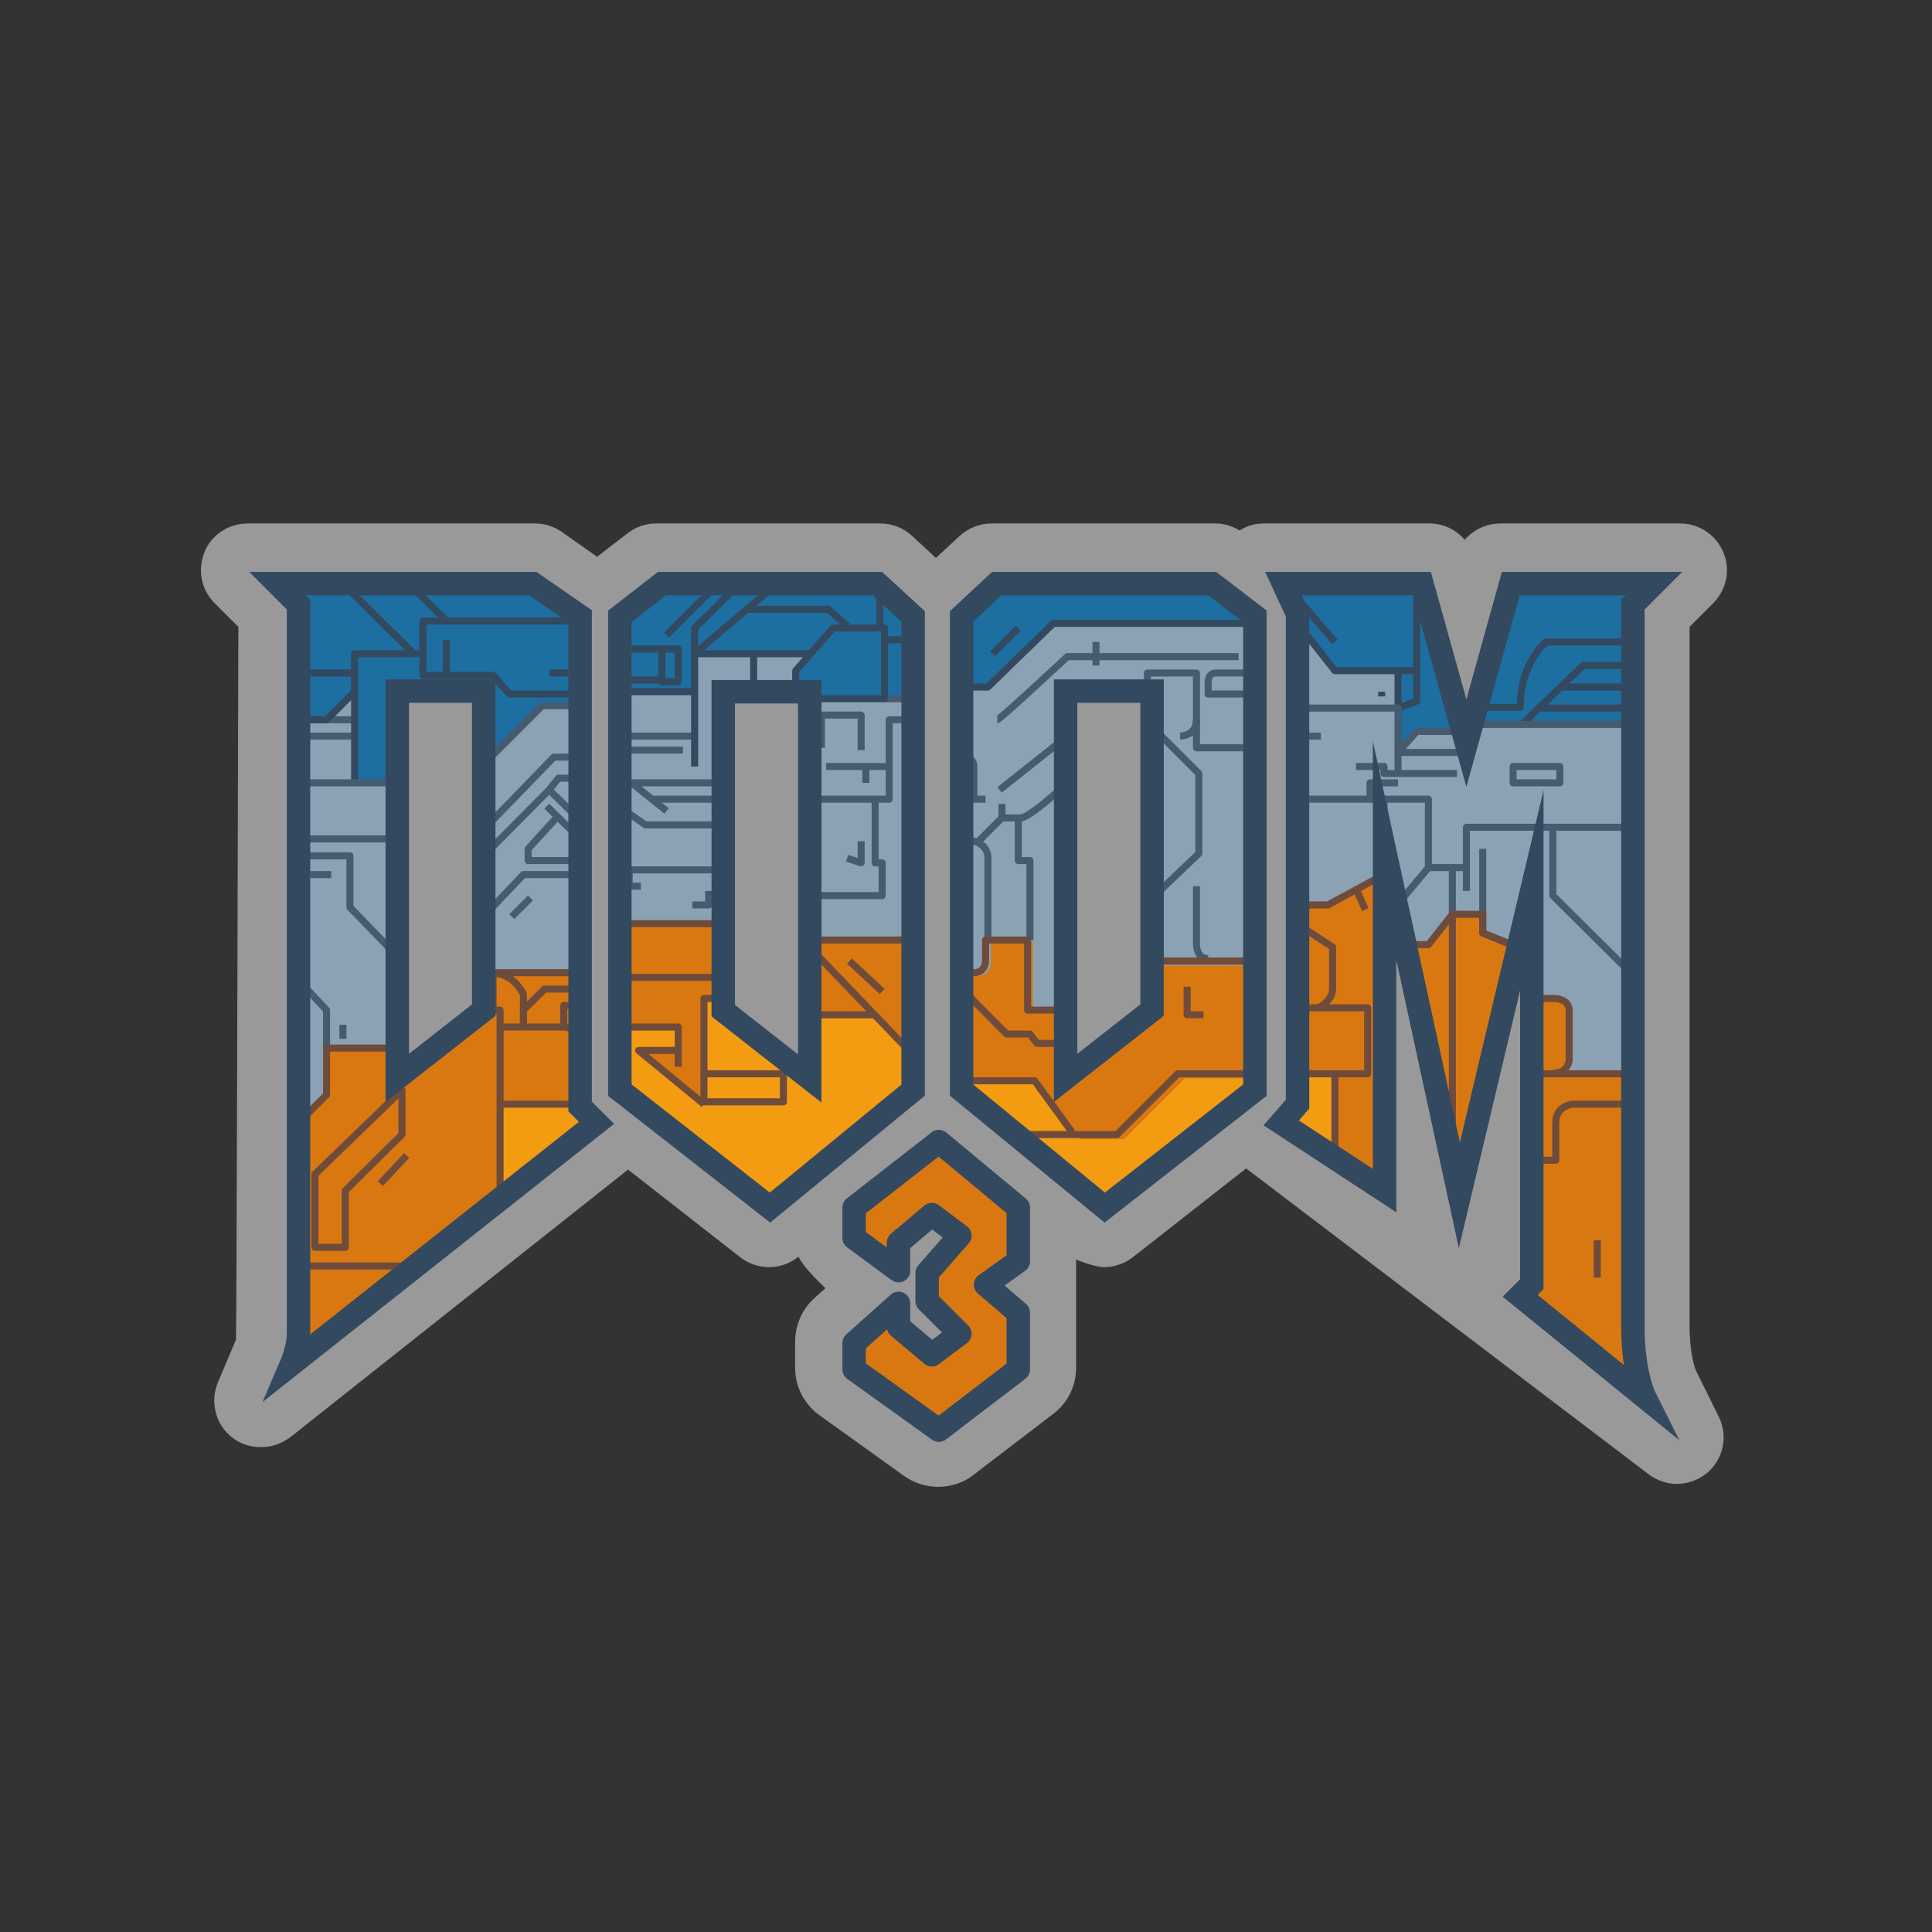 <?xml version="1.0" encoding="utf-8"?>
<!-- Generator: Adobe Illustrator 24.2.1, SVG Export Plug-In . SVG Version: 6.00 Build 0)  -->
<svg version="1.1"
	 id="svg2" xmlns:cc="http://creativecommons.org/ns#" xmlns:dc="http://purl.org/dc/elements/1.1/" xmlns:rdf="http://www.w3.org/1999/02/22-rdf-syntax-ns#" xmlns:svg="http://www.w3.org/2000/svg"
	 xmlns="http://www.w3.org/2000/svg" xmlns:xlink="http://www.w3.org/1999/xlink" x="0px" y="0px" viewBox="0 0 330.7 330.7"
	 style="enable-background:new 0 0 330.7 330.7;" xml:space="preserve">
<rect x="0" y="0" width="330.7" height="330.7" fill="#333333" stroke="none"/>
<style type="text/css">
	.st0{opacity:0.5;clip-path:url(#SVGID_2_);}
	.st1{fill:#FFFFFF;}
	.st2{clip-path:url(#SVGID_2_);}
	.st3{fill:#8AA2B3;}
	.st4{fill:#D97811;}
	.st5{fill:#F39C12;}
	.st6{fill:#1D6EA1;}
	.st7{fill:#807B7B;}
	.st8{fill:none;stroke:#6E4B3A;stroke-width:1.204;stroke-linejoin:round;stroke-miterlimit:10;}
	.st9{fill:none;stroke:#475B6F;stroke-width:1.204;stroke-linejoin:round;stroke-miterlimit:10;}
	.st10{fill:none;stroke:#33495F;stroke-width:1.204;stroke-linejoin:round;stroke-miterlimit:10;}
	.st11{fill:none;stroke:#33495F;stroke-width:4.013;stroke-miterlimit:10;}
	.st12{fill:none;stroke:#33495F;stroke-width:4.013;stroke-linejoin:round;stroke-miterlimit:10;}
</style>
<g>
	<defs>
		<rect id="SVGID_1_" x="-5.3" y="-5.3" width="341.3" height="341.3"/>
	</defs>
	<clipPath id="SVGID_2_">
		<use xlink:href="#SVGID_1_"  style="overflow:visible;"/>
	</clipPath>
	<g class="st0">
		<path class="st1" d="M290.3,234.6c-0.2-0.4-1.1-3-1.1-7.8V107.3l4-4c1.5-1.5,2.4-3.5,2.4-5.7c0-4.4-3.6-8-8-8l0,0h-30.8
			c-2.4,0-4.6,1.1-6.1,2.8c-1.5-1.8-3.7-2.8-6.1-2.8h-28.3c-1.5,0-2.9,0.4-4.1,1.2c-1.2-0.7-2.6-1.2-4.1-1.2h-38.4
			c-2,0-4,0.8-5.5,2.2l-4,3.7l-4-3.7c-1.5-1.4-3.4-2.2-5.5-2.2h-38.4c-1.8,0-3.5,0.6-4.9,1.7l-5.2,4L96.1,91
			c-1.3-0.9-2.9-1.4-4.6-1.4H42.4c-3.2,0-6.2,1.9-7.4,4.9s-0.6,6.4,1.7,8.7l4.1,4.1c0,0-0.3,121.6-0.4,122l-3.1,7.3
			c-1.4,3.4-0.4,7.3,2.5,9.5c1.4,1.1,3.1,1.6,4.9,1.6c1.8,0,3.5-0.6,5-1.7l57.8-45.8l19.2,15c1.4,1.1,3.2,1.7,4.9,1.7
			c1.8,0,3.6-0.6,5.1-1.8c0.7,1.8,4.6,5.4,4.6,5.4l-1.9,1.7c-2.1,1.9-3.3,4.6-3.3,7.5v4.4c0,3.2,1.5,6.2,4.1,8.1l14.5,10.4
			c1.7,1.2,3.7,1.9,5.9,1.9s4.4-0.7,6.1-2.1l13.6-10.4c2.5-1.9,3.9-4.8,3.9-7.9c0,0,0-16.9,0-18.5c0,0,3.1,1.3,4.8,1.3
			s3.5-0.6,4.9-1.7l19.4-15.2l68.7,52.2c1.5,1.2,3.3,1.8,5,1.8c1.8,0,3.5-0.6,5-1.7c2.9-2.3,3.9-6.4,2.2-9.8L290.3,234.6z"/>
	</g>
	<g class="st2">
		<g id="FILLS_1_">
			<polygon class="st3" points="105.3,111.1 105.3,158.1 124.1,158.1 124.5,119.2 137.4,119.2 137.4,160.9 156.7,160.9 156.7,111.1 
							"/>
			<polygon class="st3" points="68.4,134 61.5,117.6 55.9,123.2 49.9,123.2 49.9,193.4 55.9,187.4 55.9,179.4 68.8,179.4 			"/>
			<polygon class="st4" points="156.7,160.9 156.7,181 137.4,177.8 137.4,160.9 			"/>
			<polygon class="st4" points="236.9,205.1 236.9,149.7 221.7,154.9 221.7,184.2 228.9,184.2 228.5,199 			"/>
			<polygon class="st5" points="218.5,192.2 221.3,188.6 221.3,184.2 228.9,184.2 228.5,199 			"/>
			<polygon class="st6" points="163.9,117.6 163.9,105.5 170.7,99.1 207.6,99.1 215.6,105.1 215.6,106.7 169.1,117.6 			"/>
			<path class="st3" d="M280.3,124H251l-11.6-9.6h-10.8l-6.8-8v48.2h5.6l9.6-5.2l4,17.7l19.3-4l1.2-4.4l1.2,26.9h17.7V124H280.3z
				 M244.5,137.2L244.5,137.2L244.5,137.2L244.5,137.2z"/>
			<polygon class="st5" points="215.2,183.8 215.2,187 189.2,207.5 163.9,186.6 163.9,183.8 201.6,183.8 			"/>
			<polygon class="st5" points="156.7,187 131.8,207.9 105.3,187 105.3,167.3 124.5,167.3 124.5,172.5 137.4,183 137.4,173.7 
				149.8,173.7 156.7,181 			"/>
			<polygon class="st6" points="218.5,99.1 243.7,99.1 251,124 251,125.2 242.5,125.2 239.3,129.6 239.3,114.8 228.5,114.8 
				221.3,105.5 			"/>
			<polygon class="st6" points="251,124 257.8,99.1 285.1,99.1 280.3,103.5 280.3,124 			"/>
			<path class="st4" d="M82,166.5l-0.8,6.4l-12.8,10v-3.6H55.9v7.6l-6,6c0,0,0,27.3,0,32.5s-1.6,9.2-1.6,9.2l37.3-29.3l14-16.9
				v-22.5H82C82,166.1,82,166.5,82,166.5z"/>
			<polygon class="st6" points="99.7,105.1 90.8,99.1 45.1,99.1 49.9,103.9 49.9,123.2 55.9,123.2 60.7,118 60.7,134 68.4,134 
				68.4,119.2 81.6,119.2 82,131.6 92.8,120.8 99.7,120.8 			"/>
			<polygon class="st6" points="113.3,99.1 150.6,99.1 156.7,105.1 156.7,119.6 140.6,119.6 136.2,116.8 136.2,114.8 138.6,111.9 
				118.9,111.9 118.9,118.4 105.3,118.4 105.3,105.1 			"/>
			<polygon class="st4" points="253.8,159.7 253.8,156.5 251,156.5 248.6,156.5 244.5,161.7 239.7,161.7 248.6,202.6 248.6,202.6 
				249.4,208.7 261.4,162.9 			"/>
			<path class="st7" d="M163.1,143.6h4c0,0,2,0.8,2,3.6s0,17.3,0,17.3s0,2-2,2s-3.6,0-3.6,0L163.1,143.6L163.1,143.6z"/>
			<polygon class="st4" points="105.3,158.1 105.3,175.8 116.1,175.8 116.1,180.2 109.3,180.2 120.5,189 120.5,170.9 124.1,170.9 
				124.1,158.1 			"/>
			<polygon class="st5" points="102.9,192.2 85.6,205.5 85.6,189 99.7,189 			"/>
			<polygon class="st3" points="215.2,106.7 180.3,106.7 169.1,117.6 163.9,117.6 164.3,168.5 176.3,172.9 182.7,172.9 182.7,119.2 
				196.4,119.2 196.4,164.5 215.6,164.5 			"/>
			<polygon class="st3" points="99.7,120.8 92.8,120.8 81.6,131.6 82,166.5 99.7,166.5 			"/>
			<path class="st4" d="M279.9,229.5c0-5.6,0-45.8,0-45.8h-12c0,0,1.2-1.2,1.2-2.4c0-0.8,0-4.4,0-7.6c0-2-2.4-2.8-2.4-2.8h-5.2
				c0,0,0,46.6,0,48.2s-2.4,2.8-2.4,2.8l24.1,19.3C283.1,241.2,279.9,235.2,279.9,229.5z"/>
			<polygon class="st4" points="160.7,195.4 174.3,206.7 174.3,215.9 168.7,219.9 174.3,224.7 174.3,234.4 160.7,244.8 146.2,233.9 
				146.2,229.9 153.8,223.1 153.8,227.1 159.5,231.9 164.3,228.3 158.7,222.7 158.7,217.9 164.3,211.5 159.5,207.9 153.8,212.7 
				153.8,217.5 146.2,211.9 146.2,207.5 			"/>
			<path class="st4" d="M196.4,164.5v8l-13.2,10.8v-10h-6.4v-12h-7.2c0,4.4,0.8,6-4.8,6v18.1H178l6.8,9.6h7.6l10.4-10.4h14v-19.3
				h-20.5L196.4,164.5L196.4,164.5z"/>
		</g>
		<g id="LINES">
			<line class="st8" x1="149.8" y1="173.7" x2="137.4" y2="173.7"/>
			<line class="st9" x1="248.6" y1="156.5" x2="248.6" y2="148.5"/>
			<line class="st9" x1="60.7" y1="126" x2="49.9" y2="126"/>
			<line class="st9" x1="60.7" y1="123.2" x2="50.7" y2="123.2"/>
			<polyline class="st9" points="234.5,136.8 244.5,136.8 244.5,148.5 			"/>
			<polyline class="st9" points="238.5,155.7 244.5,148.5 251,148.5 			"/>
			<polyline class="st9" points="49.9,166.5 55.9,172.9 55.9,179.4 			"/>
			<polyline class="st9" points="239.3,134 234.5,134 234.5,136.8 			"/>
			<polyline class="st9" points="279.9,167.3 265.8,153.3 265.8,141.6 			"/>
			<polyline class="st10" points="260.6,124 263.4,121.2 279.9,121.2 			"/>
			<polyline class="st10" points="242.5,99.1 242.5,120 239.3,121.2 			"/>
			<polyline class="st10" points="242.5,114.8 228.5,114.8 222.1,106.7 			"/>
			<path class="st8" d="M279.9,189h-10.4c0,0-3.2,0-3.2,3.2s0,6.4,0,6.4h-4"/>
			<polyline class="st8" points="221.7,183.8 234.1,183.8 234.1,172.5 221.7,172.5 			"/>
			<path class="st8" d="M225.7,172.5c0,0,2.4-1.2,2.4-3.2s0-7.2,0-7.2l-6.8-4.4"/>
			<line class="st8" x1="228.5" y1="183.8" x2="228.5" y2="199"/>
			<line class="st10" x1="239.3" y1="114.8" x2="239.3" y2="121.2"/>
			<polyline class="st9" points="249.4,132.4 236.9,132.4 236.9,131.2 232.1,131.2 			"/>
			<line class="st9" x1="226.1" y1="126" x2="221.7" y2="126"/>
			<polyline class="st10" points="263.4,121.2 271,113.9 279.9,113.9 			"/>
			<line class="st10" x1="267" y1="117.6" x2="279.9" y2="117.6"/>
			<path class="st10" d="M279.9,109.9h-15.3c0,0-4.4,3.6-4.4,11.2h-8"/>
			<polygon class="st9" points="251,125.2 242.5,125.2 239.3,128.8 251,128.8 			"/>
			<line class="st10" x1="228.5" y1="109.9" x2="221.3" y2="101.5"/>
			<line class="st8" x1="248.6" y1="201.8" x2="248.6" y2="156.5"/>
			<polyline class="st9" points="251,152.5 251,141.6 279.9,141.6 			"/>
			<polyline class="st9" points="259.8,162.1 253.8,159.7 253.8,145.3 			"/>
			<line class="st8" x1="232.1" y1="152.1" x2="233.7" y2="155.7"/>
			<polyline class="st9" points="196.8,124 205.2,132.4 205.2,146.1 196.4,154.5 			"/>
			<polyline class="st10" points="164.7,117.6 169.1,117.6 180.3,106.7 215.2,106.7 			"/>
			<path class="st9" d="M215.2,115.2H208c0,0-1.2,0-1.2,1.6s0,2,0,2h8.4"/>
			<polyline class="st9" points="196.4,120 196.4,115.2 204.8,115.2 204.8,128 215.2,128 			"/>
			<path class="st9" d="M202,126c0,0,2.8,0,2.8-2.8"/>
			<path class="st9" d="M204.8,151.7v10c0,0,0,2.4,2,2.4"/>
			<line class="st8" x1="196.4" y1="164.5" x2="215.2" y2="164.5"/>
			<polyline class="st8" points="215.2,183.8 201.6,183.8 191.2,194.2 172.7,194.2 			"/>
			<path class="st9" d="M165.1,129.6c0,0,1.6,0,1.6,1.6s0,5.6,0,5.6h2"/>
			<polyline class="st9" points="171.5,137.6 171.5,140 167.5,144 			"/>
			<path class="st9" d="M169.1,160.9c0,0,0-10.4,0-14c0-3.2-4-3.2-4-3.2h-2"/>
			<polyline class="st8" points="164.3,168.9 172.3,177 176.3,177 177.5,178.6 182.3,178.6 			"/>
			<polyline class="st9" points="176.3,160.9 176.3,147.3 174.3,147.3 174.3,139.6 			"/>
			<path class="st9" d="M171.5,140c0,0,1.6,0,3.2,0c1.6,0,8-6,8-6"/>
			<line class="st9" x1="182.7" y1="126" x2="171.1" y2="135.2"/>
			<path class="st9" d="M170.7,123.2c0.4,0,12-10.8,12-10.8H212"/>
			<line class="st9" x1="187.6" y1="109.9" x2="187.6" y2="113.9"/>
			<line class="st8" x1="156.7" y1="181" x2="137.4" y2="160.9"/>
			<line class="st8" x1="145.4" y1="164.5" x2="151" y2="169.7"/>
			<line class="st8" x1="156.7" y1="160.9" x2="137.4" y2="160.9"/>
			<polyline class="st9" points="137.8,153.3 151,153.3 151,147.7 149.8,147.7 149.8,136.8 			"/>
			<polyline class="st9" points="145,146.9 147.4,147.7 147.4,144 			"/>
			<polyline class="st9" points="156.7,123.2 152.2,123.2 152.2,136.8 137.8,136.8 			"/>
			<polyline class="st10" points="133,99.9 118.9,111.9 118.9,107.5 126.6,99.9 			"/>
			<rect x="113.3" y="111.1" class="st10" width="2.8" height="5.6"/>
			<line class="st10" x1="105.3" y1="116.4" x2="113.7" y2="116.4"/>
			<line class="st10" x1="113.7" y1="111.1" x2="105.3" y2="111.1"/>
			<line class="st10" x1="114.1" y1="108.7" x2="122.9" y2="99.9"/>
			<line class="st10" x1="118.9" y1="118.4" x2="105.7" y2="118.4"/>
			<line class="st9" x1="118.9" y1="126" x2="105.3" y2="126"/>
			<line class="st9" x1="105.7" y1="128.4" x2="116.9" y2="128.4"/>
			<polyline class="st9" points="124.1,134 108.1,134 114.1,138.8 			"/>
			<line class="st9" x1="124.1" y1="136.8" x2="111.7" y2="136.8"/>
			<polyline class="st9" points="124.1,141.2 110.5,141.2 105.3,137.6 			"/>
			<polyline class="st9" points="124.1,148.9 107.7,148.9 107.7,151.7 109.7,151.7 			"/>
			<line class="st8" x1="124.1" y1="158.1" x2="105.3" y2="158.1"/>
			<polyline class="st9" points="121.3,152.5 121.3,154.9 118.5,154.9 			"/>
			<line class="st8" x1="124.1" y1="167.3" x2="105.3" y2="167.3"/>
			<rect x="120.5" y="183.8" class="st8" width="13.6" height="4.8"/>
			<polyline class="st8" points="105.3,175.8 110.5,175.8 116.1,175.8 116.1,181 116.1,182.6 			"/>
			<polyline class="st8" points="120.5,183.8 120.5,170.9 124.1,170.9 			"/>
			<polyline class="st8" points="120.5,189 109.3,179.8 116.1,179.8 			"/>
			<polygon class="st8" points="53.9,201 68.8,186.6 68.8,194.2 59.1,203.8 59.1,213.5 53.9,213.5 			"/>
			<line class="st8" x1="69.6" y1="197.8" x2="65.1" y2="202.6"/>
			<line class="st8" x1="70.8" y1="216.7" x2="49.9" y2="216.7"/>
			<polyline class="st8" points="85.6,205.1 85.6,172.9 81.6,172.9 			"/>
			<line class="st8" x1="84.4" y1="172.9" x2="84.4" y2="166.5"/>
			<line class="st8" x1="81.6" y1="166.5" x2="99.7" y2="166.5"/>
			<path class="st8" d="M99.7,179.4c0,0-0.8-3.6-3.2-3.6s-10.4,0-10.4,0"/>
			<polyline class="st8" points="96.5,175.8 96.5,172.1 99.7,172.1 			"/>
			<path class="st8" d="M89.6,175.4v-5.2c0,0-1.6-3.6-5.2-3.6"/>
			<polyline class="st8" points="89.6,175.8 89.6,172.9 93.2,169.3 99.7,169.3 			"/>
			<polyline class="st9" points="99.7,149.7 89.6,149.7 82,157.7 			"/>
			<line class="st9" x1="90.8" y1="153.7" x2="87.6" y2="156.9"/>
			<line class="st9" x1="99.7" y1="144" x2="93.6" y2="138"/>
			<polyline class="st9" points="99.7,140.8 94,135.2 82,147.3 			"/>
			<polyline class="st9" points="82,142.8 94.8,129.6 99.7,129.6 			"/>
			<polyline class="st9" points="99.7,133.2 95.6,133.2 94,135.2 			"/>
			<polyline class="st9" points="99.7,147.3 90.4,147.3 90.4,145.3 95.6,139.6 			"/>
			<polyline class="st9" points="99.7,120.8 92.8,120.8 82,131.6 			"/>
			<polyline class="st10" points="99.7,106.3 72.4,106.3 72.4,115.6 84.4,115.6 87.2,118.8 99.7,118.8 			"/>
			<line class="st10" x1="94" y1="115.2" x2="99.7" y2="115.2"/>
			<line class="st10" x1="76.4" y1="109.5" x2="76.4" y2="115.6"/>
			<polyline class="st10" points="72.4,111.9 60.7,111.9 60.7,134 			"/>
			<line class="st9" x1="68.4" y1="134" x2="49.9" y2="134"/>
			<line class="st9" x1="68.4" y1="143.6" x2="49.9" y2="143.6"/>
			<polyline class="st9" points="49.9,146.5 59.9,146.5 59.9,155.3 68.4,164.1 			"/>
			<line class="st9" x1="56.7" y1="149.7" x2="53.1" y2="149.7"/>
			<line class="st9" x1="58.7" y1="175.4" x2="58.7" y2="177.8"/>
			<line class="st10" x1="60.7" y1="115.2" x2="50.7" y2="115.2"/>
			<polyline class="st10" points="60.7,118.4 55.9,123.2 49.9,123.2 			"/>
			<line class="st10" x1="70.8" y1="111.9" x2="58.7" y2="99.9"/>
			<line class="st10" x1="76.4" y1="106.3" x2="69.6" y2="99.5"/>
			<line class="st9" x1="279.9" y1="124" x2="251" y2="124"/>
			<line class="st10" x1="236.5" y1="118.4" x2="236.5" y2="119.2"/>
			<line class="st10" x1="174.3" y1="107.5" x2="169.9" y2="111.9"/>
			<polyline class="st9" points="147.4,128.4 147.4,122.4 140.6,122.4 140.6,128 			"/>
			<polyline class="st9" points="152.2,131.2 148.2,131.2 148.2,134 			"/>
			<line class="st9" x1="141.4" y1="131.2" x2="148.2" y2="131.2"/>
			<line class="st10" x1="138.6" y1="111.9" x2="129" y2="111.9"/>
			<polyline class="st10" points="145.4,107.5 141.8,104.3 127.4,104.3 			"/>
			<line class="st10" x1="150.6" y1="107.5" x2="150.6" y2="100.7"/>
			<line class="st10" x1="156.7" y1="109.5" x2="151.4" y2="109.5"/>
			<line class="st9" x1="156.7" y1="119.6" x2="151.4" y2="119.6"/>
			<polygon class="st10" points="140.6,119.6 136.2,116.8 136.2,114.8 142.6,107.5 151.4,107.5 151.4,119.6 			"/>
			<polyline class="st10" points="129,118.8 129,111.9 118.9,111.9 118.9,131.2 			"/>
			<polyline class="st9" points="221.7,121.2 239.3,121.2 239.3,132.4 			"/>
			<line class="st8" x1="134.2" y1="183.8" x2="134.2" y2="180.2"/>
			<polyline class="st9" points="221.7,136.8 236.9,136.8 236.9,149.7 			"/>
			<line class="st8" x1="261.4" y1="183.8" x2="279.9" y2="183.8"/>
			<polyline class="st8" points="236.9,149.7 227.3,154.9 221.7,154.9 			"/>
			<line class="st8" x1="86" y1="189" x2="99.3" y2="189"/>
			<polyline class="st8" points="49.9,193.4 55.9,187.4 55.9,179.4 68.4,179.4 			"/>
			<polyline class="st8" points="260.6,162.5 253.8,159.7 253.8,156.5 248.6,156.5 244.5,161.7 239.7,161.7 			"/>
			<path class="st8" d="M263,170.9h2.8c3.2,0,2.8,2.4,2.8,2.4v8c0,0,0,2.4-2.8,2.4"/>
			<polyline class="st8" points="163.9,185 177.1,185 183.5,193.8 			"/>
			<rect x="259" y="131.2" class="st9" width="8" height="2.8"/>
			<path class="st8" d="M163.1,166.5c0,0,1.6,0,3.6,0s2-2,2-2v-3.6h7.2v12h6.4"/>
			<polyline class="st8" points="206,173.7 203.2,173.7 203.2,168.9 			"/>
			<line class="st8" x1="273.4" y1="212.3" x2="273.4" y2="218.7"/>
		</g>
		<g id="OUTLINES">
			<g>
				<path class="st11" d="M156.3,105.5v81.1l-24.5,20.1l-25.7-20.1v-81.1l7.2-5.6h36.9L156.3,105.5z M138.6,118.4h-14.8V173
					l14.8,11.6V118.4z"/>
			</g>
			<g>
				<path class="st11" d="M279.5,103.5c0,0,0,115.6,0,123.6s2,12,2,12l-21.3-17.3l2-2v-67.4l-12.4,52.2l-12.8-59v58.2l-17.7-11.6
					l2.8-3.2v-83.9l-2.4-5.2h23.7l7.6,27.3l7.6-27.3h24.5L279.5,103.5z"/>
			</g>
			<g>
				<path class="st11" d="M99.3,105.5v83.9l2.8,2.8l-52.2,41.3c0,0,1.2-2.8,1.2-5.2s0-124.8,0-124.8l-3.6-3.6h43.7L99.3,105.5z
					 M82.8,172.9v-54.6H68v66.2L82.8,172.9z"/>
			</g>
			<g>
				<path class="st11" d="M214.8,105.5v81.1l-25.7,20.1l-24.5-20.1v-81.1l6-5.6h36.9L214.8,105.5z M197.2,172.9v-54.6h-14.8v66.2
					L197.2,172.9z"/>
			</g>
			<polygon class="st12" points="160.7,195.4 174.3,206.7 174.3,215.9 168.7,219.9 174.3,224.7 174.3,234.4 160.7,244.8 
				146.2,234.4 146.2,229.9 153.8,223.1 153.8,227.1 159.5,231.9 164.3,228.3 158.7,222.7 158.7,217.9 164.3,211.5 159.5,207.9 
				153.8,212.7 153.8,217.5 146.2,211.9 146.2,206.7 			"/>
		</g>
	</g>
</g>
</svg>
